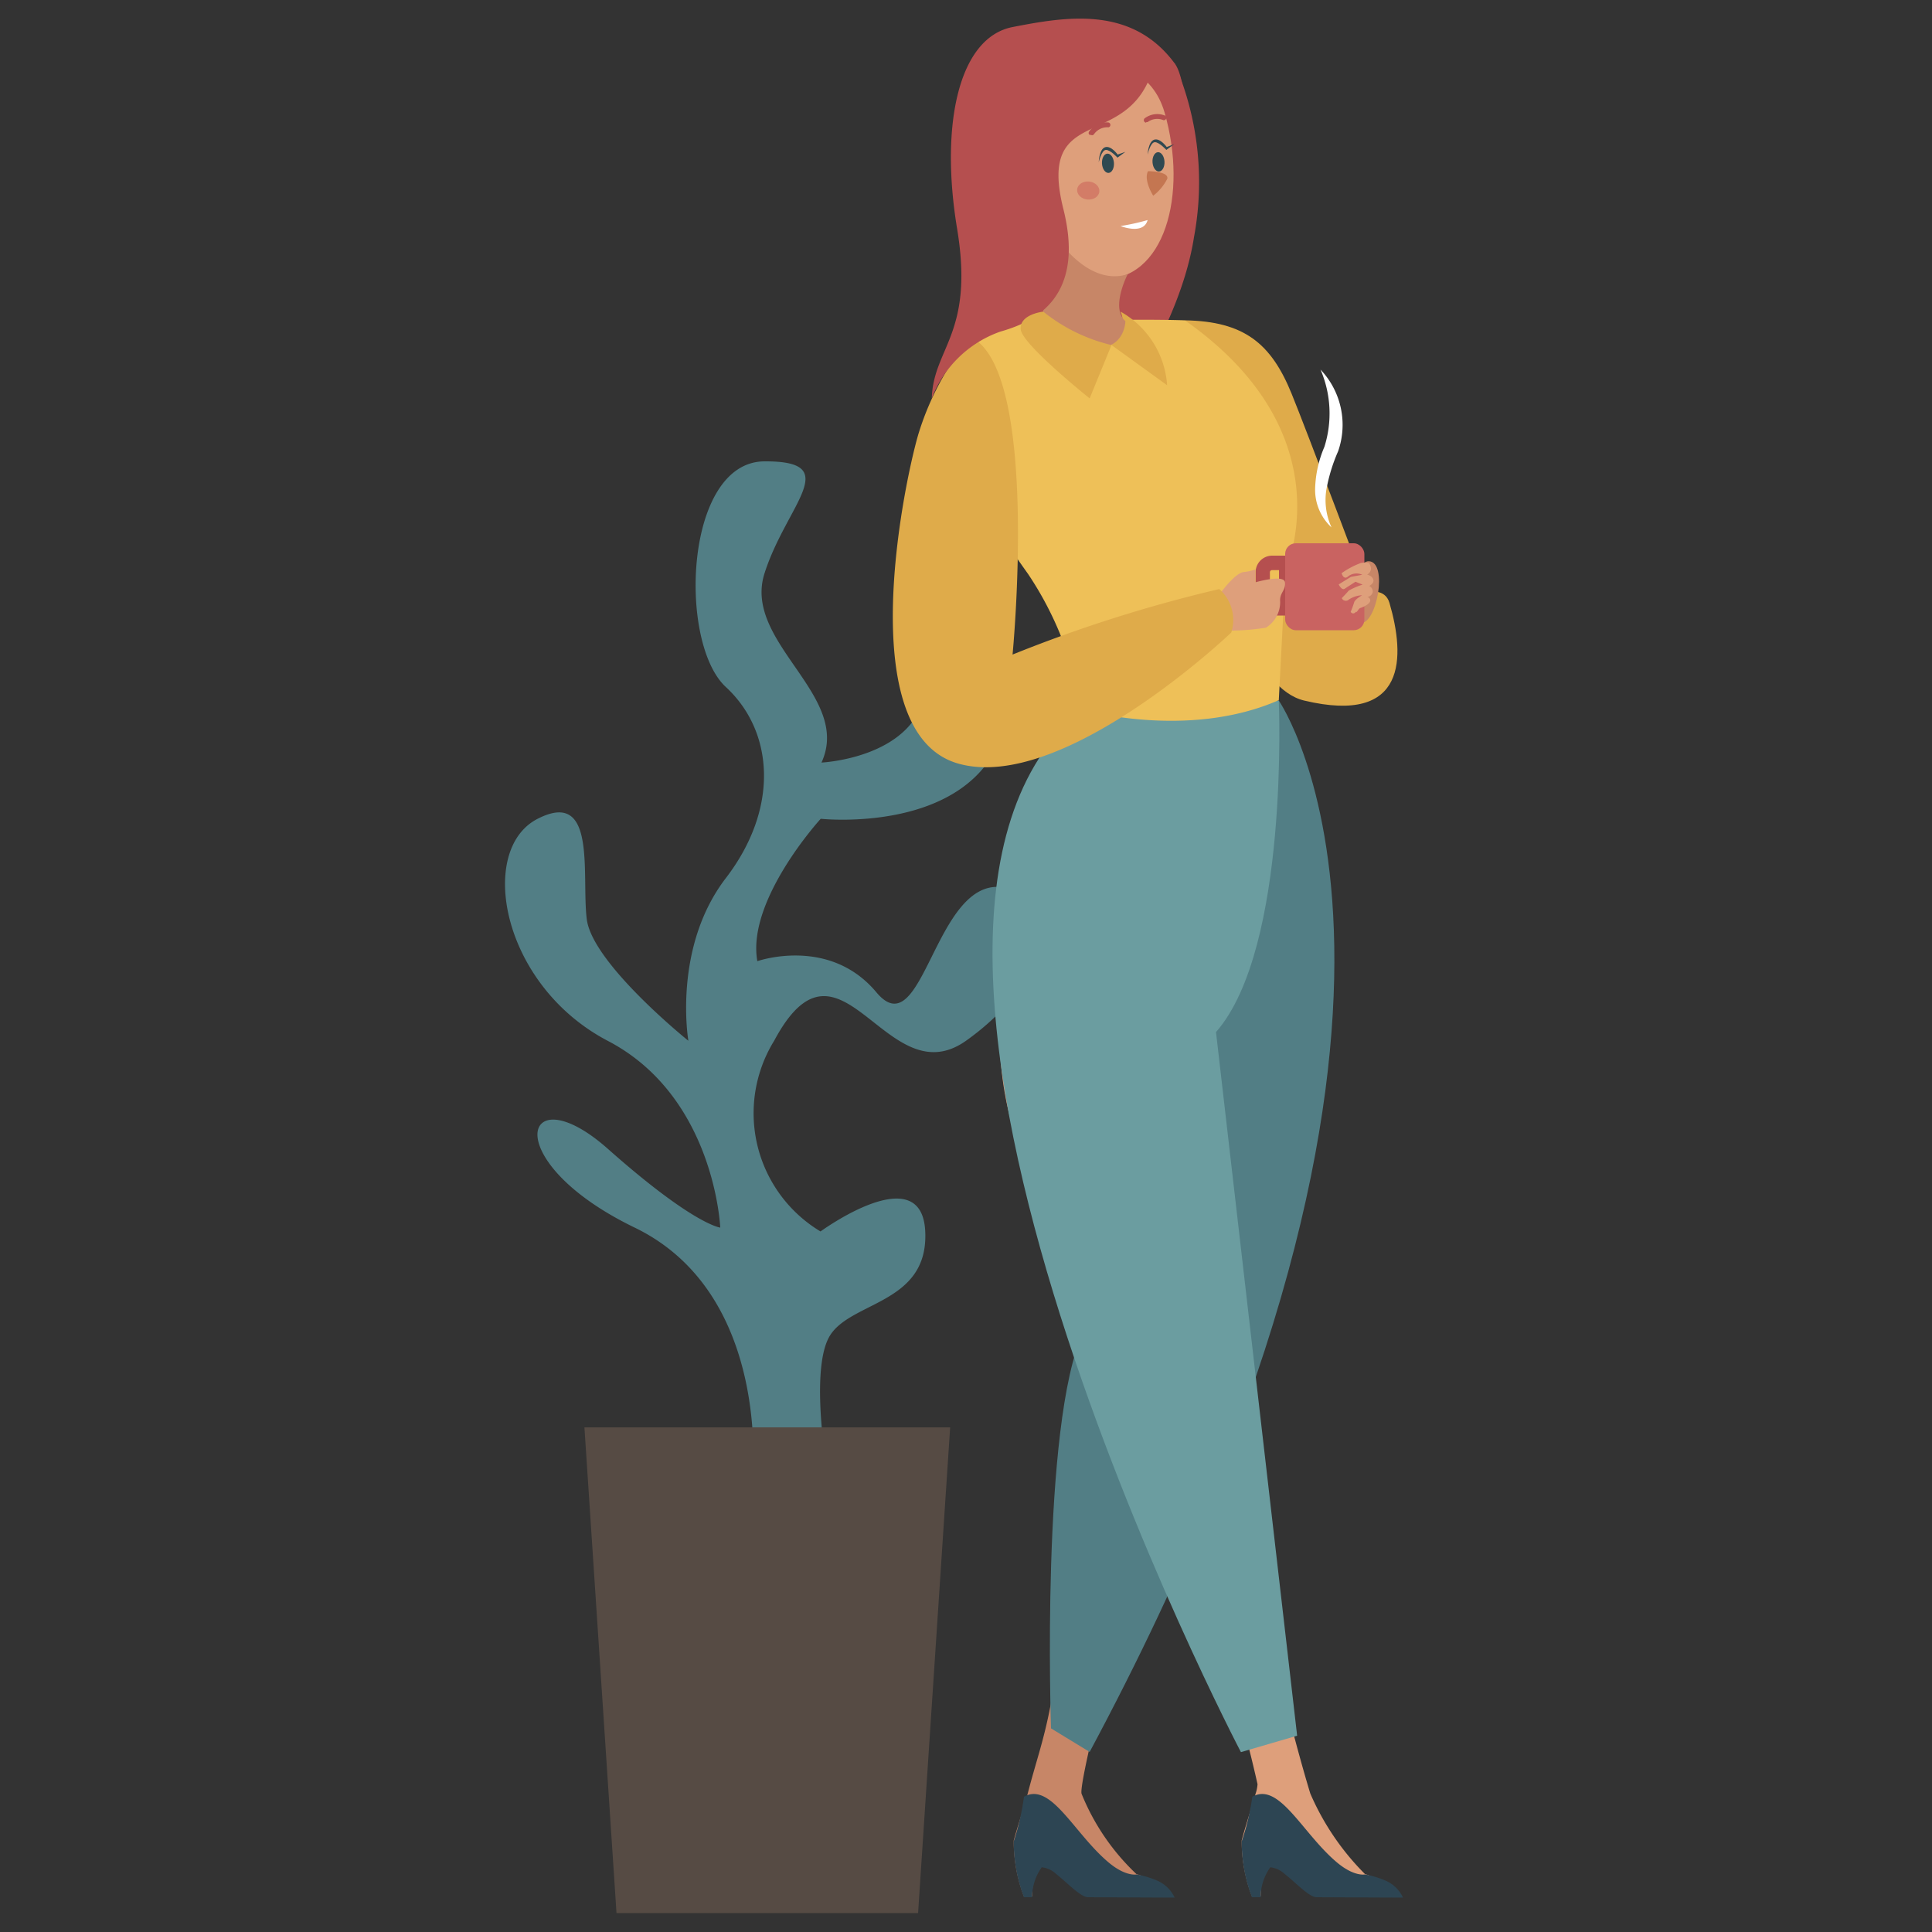 <svg xmlns="http://www.w3.org/2000/svg" viewBox="0 0 100 100"><rect x="0" y="0" width="100" height="100" fill="#333333" stroke="none"/><defs><style>.a{fill:#527e85;}.b{fill:#564b44;}.c{fill:#b54f4f;}.d{fill:#dfab4a;}.e{fill:#c78667;}.f{fill:#2d4553;}.g{fill:#de9f7b;}.h{fill:#6b9da0;}.i{fill:#eec058;}.j{fill:#c96361;}.k{fill:#fff;}.l{fill:#304951;}.m{fill:#d37c67;}.n{fill:#c47651;}</style></defs><title>experiencia</title><path class="a" d="M38.94,76.65S40,67,32.85,63.54s-5.81-8-1.38-4.07,5.81,4.07,5.81,4.07-.28-6.77-5.81-9.66S24.7,44,27.81,42.39s2.28,2.88,2.56,5.18,5.26,6.3,5.26,6.3-.83-4.81,1.94-8.42,2.49-7.59,0-9.89-2.14-11.66,2-11.68,1.14,2.22,0,5.8,4.55,6.31,2.95,9.79c0,0,5-.23,5.42-3.91s5.71-3.12,4,2.27-9.46,4.55-9.46,4.55-3.85,4.21-3.28,7.37c0,0,3.72-1.31,6.16,1.61s3-6,6.58-5.43,2.21,5-1.94,7.94-6.49-6.44-9.93,0a7.14,7.14,0,0,0,2.4,9.87s5.24-3.83,5.42,0-4,3.59-5,5.51,0,7.39,0,7.39Z"/><polygon class="b" points="47.52 99.02 49.18 73.88 30.25 73.88 31.91 99.02 47.52 99.02"/><path class="c" d="M60.8,3.28a15.56,15.56,0,0,1,1,9c-.85,5.44-5.42,11-5.42,11s-3.77-.58-5.36-3,.63-8.14-.39-11.45S60.8,3.28,60.8,3.28Z"/><path class="d" d="M61.33,16.58c3.06.05,4.46,1.19,5.52,3.79.77,1.88,3.93,10.28,3.93,10.28s.91-.24,1.14.56c.8,2.75.94,6.33-4.42,5.05C62.49,35.06,61.33,16.58,61.33,16.58Z"/><path class="e" d="M70.86,29.05c1,.06.39,3.29-.44,3.19S70,29,70.86,29.05Z"/><path class="e" d="M57.23,52.73l11.2-6.22c1.4,12.76-6.18,20.45-6.81,23.44-.32,1.51-5.87,21.88-5.64,22.89A11.77,11.77,0,0,0,58.82,97h0a2.53,2.53,0,0,1,.92.49,2,2,0,0,1,.33.36H56.31a5.16,5.16,0,0,1-.73-1,1.75,1.75,0,0,0-1.74-.74c-.35.31-.41,1.72-.42,2.05H53a8,8,0,0,1-.53-2.89c.14-.55.56-1.81.72-2.42.84-3.25,1.53-4.1,2.06-13,.29-4.88,0-8.56,2-11C57.24,68.85,58.17,63.48,57.23,52.73Z"/><path class="f" d="M56.31,98.2c-.38,0-1.11-.79-1.63-1.19a1.31,1.31,0,0,0-.76-.36,2.7,2.7,0,0,0-.5,1.55H53a8,8,0,0,1-.53-2.89A12.59,12.59,0,0,0,53,93c1.39-.79,2.58,1.88,4.37,3.39.9.76,1.46.63,1.46.63h0a4.87,4.87,0,0,1,1.11.34,1.77,1.77,0,0,1,.86.86Z"/><path class="a" d="M66.19,36.26S77.11,52,56.4,90.68l-2-1.22s-.54-15.77,1.67-20.52S59.4,38.46,59.4,38.46Z"/><path class="g" d="M68.14,97.84a5.16,5.16,0,0,1-.73-1,1.75,1.75,0,0,0-1.74-.74c-.35.31-.41,1.72-.42,2.05H64.8a8,8,0,0,1-.53-2.89c.14-.55.54-1.81.72-2.42a2,2,0,0,0,.1-.49,69.68,69.68,0,0,0-5.14-14.83c-2.34-4.52-3.1-6.32-3.57-10.37s-4.65-5.85-4.65-13.94c0-5.71,5.68-14.34,7.82-5.58S62,67.19,62.33,69.34s3.57,17.19,5.49,23.49A13.4,13.4,0,0,0,70.65,97h0a2.53,2.53,0,0,1,.92.49,2,2,0,0,1,.33.36Z"/><path class="f" d="M68.14,98.2c-.38,0-1.11-.79-1.63-1.19a1.31,1.31,0,0,0-.76-.36,2.7,2.7,0,0,0-.5,1.55H64.8a8,8,0,0,1-.53-2.89A12.59,12.59,0,0,0,64.82,93c1.39-.79,2.58,1.88,4.37,3.39.9.76,1.46.63,1.46.63h0a4.87,4.87,0,0,1,1.11.34,1.77,1.77,0,0,1,.86.86Z"/><path class="h" d="M66.19,36.26s.56,12.82-3.25,17.16l4.2,36.42-2.91.85S42,48.28,56,36.73Z"/><path class="i" d="M61.33,16.58s-1.68-.07-4.93,0c-2.85.06-5.16-.54-6.78,1.5-2.43,3.06,1.52,8.71,3.6,11.64a17.44,17.44,0,0,1,2.74,7s5.49,1.6,10.23-.48l.35-6.74S69.76,22.5,61.33,16.58Z"/><path class="d" d="M57.52,17.85l2.89,2.09A4.73,4.73,0,0,0,58,16.13,1.42,1.42,0,0,1,57.52,17.85Z"/><path class="c" d="M66.2,29.5v1.61h-.36a.11.11,0,0,1-.11-.11V29.62a.11.11,0,0,1,.11-.11h.36m.75-.75H65.85a.86.86,0,0,0-.86.86V31a.86.86,0,0,0,.86.86H67V28.75Z"/><rect class="j" x="66.52" y="28.12" width="4.1" height="4.5" rx="0.55" ry="0.55"/><path class="g" d="M63.08,30.82s.8-1.14,1.28-1.21a2.44,2.44,0,0,0,.62-.14v.67s1.48-.43,1.53,0-.29.54-.25,1a1.55,1.55,0,0,1-.74,1.35,11.55,11.55,0,0,1-2.27.14Z"/><path class="d" d="M50.24,17.44c3.6,1.73,2.17,16.44,2.17,16.44a73.38,73.38,0,0,1,10.7-3.39,2.13,2.13,0,0,1,.62,2.25S55,41.07,49.59,39.52s-2.9-14.11-2.07-17A14.57,14.57,0,0,1,50.24,17.44Z"/><path class="g" d="M70.16,30.11l.37.15a3.57,3.57,0,0,0-.72.31c-.07.09-.36.39-.36.39a.23.23,0,0,0,.37.07,1.37,1.37,0,0,1,.68-.22s-.38.22-.41.37a4.9,4.9,0,0,1-.18.49s.11.18.27,0l.05,0c.06-.09.13-.19.18-.2s.43-.16.5-.33-.13-.24-.13-.24a.34.34,0,0,0,.27-.24.32.32,0,0,0-.18-.33s.28-.14.21-.34-.32-.25-.32-.25a.36.36,0,0,0,.2-.3.48.48,0,0,0-.11-.3,1.18,1.18,0,0,0-.41,0,4.21,4.21,0,0,0-1,.53s.1.36.32.18a.7.7,0,0,1,.75-.1l-.59.11-.63.39s.15.31.3.23Z"/><path class="k" d="M68.92,27.3a2.66,2.66,0,0,1-.85-2,5.9,5.9,0,0,1,.48-2.17,5.74,5.74,0,0,0-.2-4,4.15,4.15,0,0,1,.91,4.23,8.8,8.8,0,0,0-.61,2A3.4,3.4,0,0,0,68.92,27.3Z"/><path class="g" d="M53,3.59s6.06-2,7.28,2.24,0,8.73-3.28,8.62C53,14.32,48.3,6,53,3.59Z"/><ellipse class="l" cx="57.35" cy="8.45" rx="0.31" ry="0.5" transform="translate(-0.43 3.75) rotate(-3.73)"/><ellipse class="m" cx="56.64" cy="9.65" rx="0.47" ry="0.58" transform="matrix(0.1, -0.99, 0.99, 0.1, 41.11, 64.97)"/><path class="l" d="M56.87,8.4s.14-.63.37-.64.6.4.6.4l.41-.3L57.85,8s-.34-.48-.65-.38S56.87,8.4,56.87,8.4Z"/><ellipse class="l" cx="59.88" cy="8.06" rx="0.31" ry="0.5" transform="matrix(1, -0.06, 0.06, 1, -0.4, 3.91)"/><path class="l" d="M59.4,8s.14-.63.37-.64.6.4.6.4l.41-.3-.39.15s-.34-.48-.65-.38S59.4,8,59.4,8Z"/><path class="c" d="M56.53,7a.13.13,0,0,0,.1-.06.84.84,0,0,1,.75-.35.13.13,0,0,0,0-.25,1.08,1.08,0,0,0-1,.46.13.13,0,0,0,0,.17Z"/><path class="c" d="M59.33,6.32l.07,0a.83.83,0,0,1,.82-.1.13.13,0,0,0,.1-.23,1.08,1.08,0,0,0-1.08.14.13.13,0,0,0,.09.22Z"/><path class="n" d="M59.42,8.86s1.08,0,1,.39a2.55,2.55,0,0,1-.73.88S59.18,9.34,59.42,8.86Z"/><path class="c" d="M55.42,5.79a6.91,6.91,0,0,0-1.32,4.06s-1-1.25-1.55-.16,1.6,2.67,1.6,2.67,0,2.75-1,2.79-3.42-5.24-2.86-7A3.49,3.49,0,0,1,55.42,5.79Z"/><path class="e" d="M54.23,11.39c.47,1.25,2.25,3.42,4.14,2.8,0,0-.91,1.75-.12,2.43,0,0,0,2.7-4.15.63l-.53-5.63A.41.41,0,0,0,54.23,11.39Z"/><path class="k" d="M59.4,11.39a11.53,11.53,0,0,1-1.4.31S59.19,12.18,59.4,11.39Z"/><path class="c" d="M60.8,3.28c-2.22-3-5.62-2.42-8.39-1.88s-3.77,5-2.87,10.44S48.3,18,48.23,20.62a5.89,5.89,0,0,1,3.53-3.45c1.48-.43,4.49-1.52,3.28-6.35-1.37-5.47,3.2-3,4.57-7.06L61.39,8S61.55,4.28,60.8,3.28Z"/><path class="d" d="M54,16.13a8.89,8.89,0,0,0,3.53,1.73L56.4,20.62s-3.51-2.8-3.57-3.58S54,16.13,54,16.13Z"/></svg>